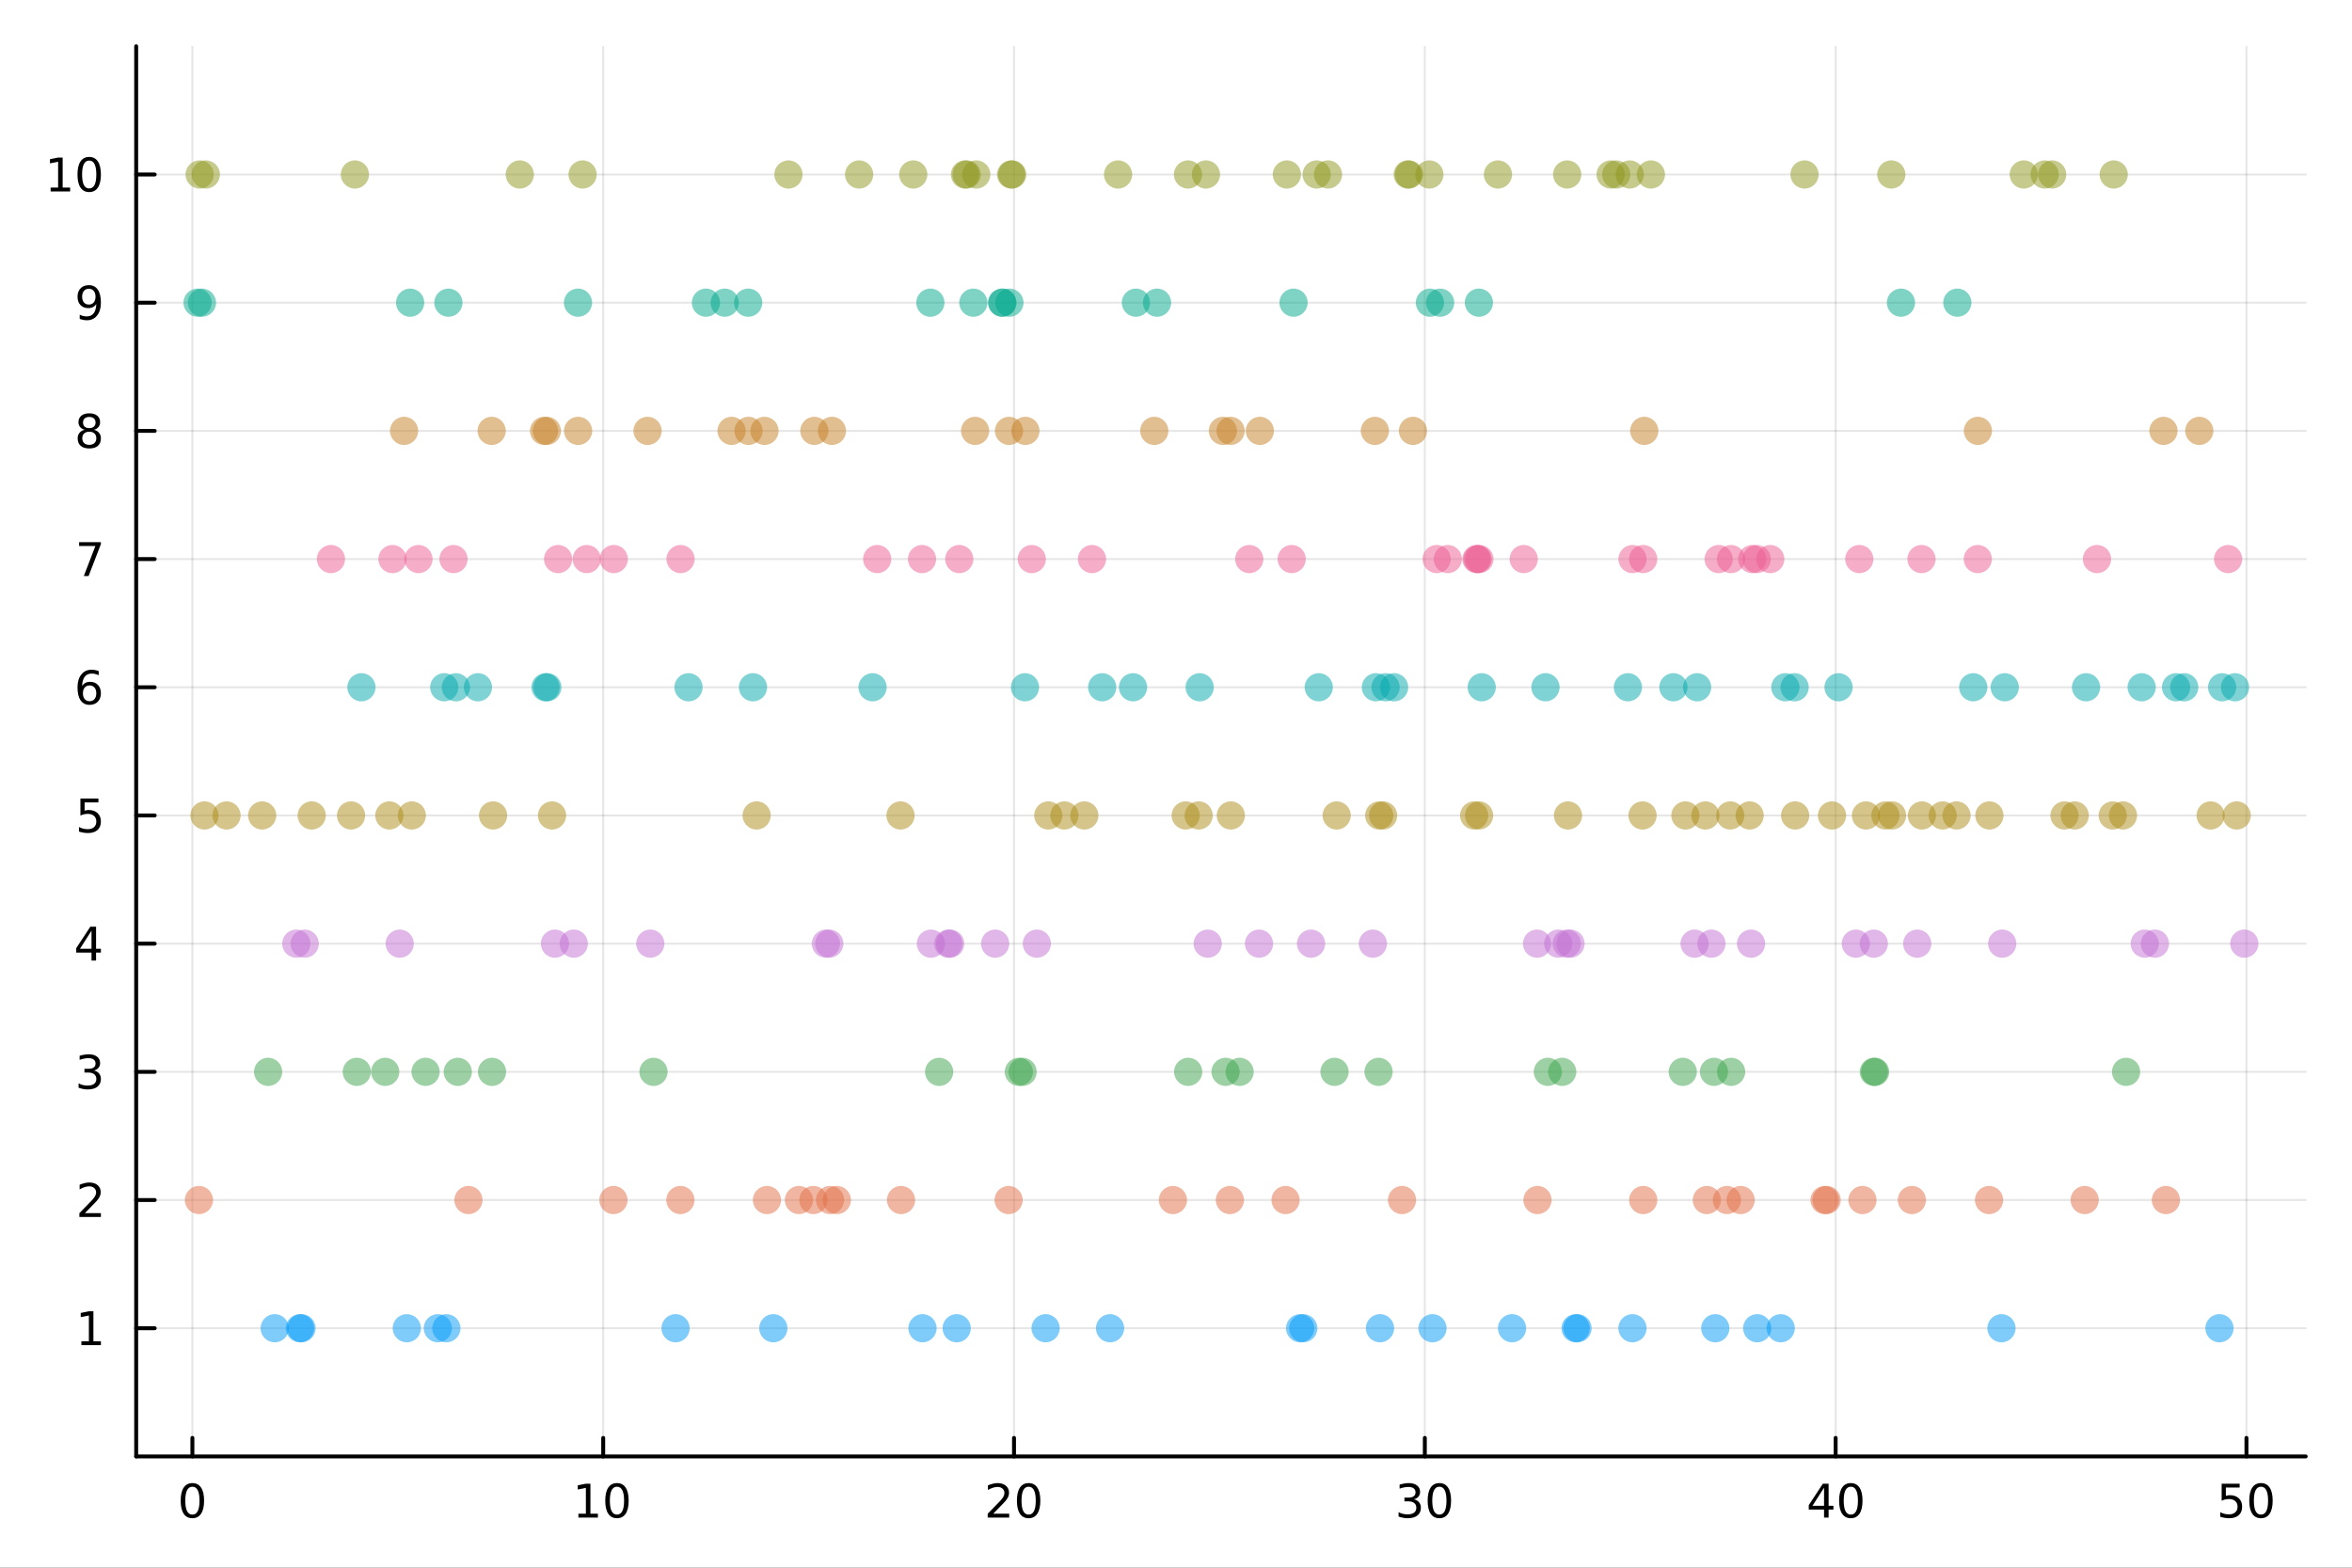 <?xml version="1.0" encoding="utf-8"?>
<svg xmlns="http://www.w3.org/2000/svg" xmlns:xlink="http://www.w3.org/1999/xlink" width="600" height="400" viewBox="0 0 2400 1600">
<rect x="0" y="0" width="2400" height="1600" fill="#333333" stroke="none"/>
<defs>
  <clipPath id="clip600">
    <rect x="0" y="0" width="2400" height="1600"/>
  </clipPath>
</defs>
<path clip-path="url(#clip600)" d="M0 1600 L2400 1600 L2400 0 L0 0  Z" fill="#ffffff" fill-rule="evenodd" fill-opacity="1"/>
<defs>
  <clipPath id="clip601">
    <rect x="480" y="0" width="1681" height="1600"/>
  </clipPath>
</defs>
<path clip-path="url(#clip600)" d="M138.959 1486.45 L2352.76 1486.45 L2352.76 47.244 L138.959 47.244  Z" fill="#ffffff" fill-rule="evenodd" fill-opacity="1"/>
<defs>
  <clipPath id="clip602">
    <rect x="138" y="47" width="2215" height="1440"/>
  </clipPath>
</defs>
<polyline clip-path="url(#clip602)" style="stroke:#000000; stroke-linecap:round; stroke-linejoin:round; stroke-width:2; stroke-opacity:0.1; fill:none" points="196.317,1486.45 196.317,47.244 "/>
<polyline clip-path="url(#clip602)" style="stroke:#000000; stroke-linecap:round; stroke-linejoin:round; stroke-width:2; stroke-opacity:0.1; fill:none" points="615.513,1486.45 615.513,47.244 "/>
<polyline clip-path="url(#clip602)" style="stroke:#000000; stroke-linecap:round; stroke-linejoin:round; stroke-width:2; stroke-opacity:0.1; fill:none" points="1034.71,1486.45 1034.71,47.244 "/>
<polyline clip-path="url(#clip602)" style="stroke:#000000; stroke-linecap:round; stroke-linejoin:round; stroke-width:2; stroke-opacity:0.1; fill:none" points="1453.91,1486.45 1453.91,47.244 "/>
<polyline clip-path="url(#clip602)" style="stroke:#000000; stroke-linecap:round; stroke-linejoin:round; stroke-width:2; stroke-opacity:0.1; fill:none" points="1873.1,1486.45 1873.1,47.244 "/>
<polyline clip-path="url(#clip602)" style="stroke:#000000; stroke-linecap:round; stroke-linejoin:round; stroke-width:2; stroke-opacity:0.1; fill:none" points="2292.3,1486.45 2292.3,47.244 "/>
<polyline clip-path="url(#clip602)" style="stroke:#000000; stroke-linecap:round; stroke-linejoin:round; stroke-width:2; stroke-opacity:0.1; fill:none" points="138.959,1355.61 2352.76,1355.61 "/>
<polyline clip-path="url(#clip602)" style="stroke:#000000; stroke-linecap:round; stroke-linejoin:round; stroke-width:2; stroke-opacity:0.1; fill:none" points="138.959,1224.77 2352.76,1224.77 "/>
<polyline clip-path="url(#clip602)" style="stroke:#000000; stroke-linecap:round; stroke-linejoin:round; stroke-width:2; stroke-opacity:0.1; fill:none" points="138.959,1093.94 2352.76,1093.94 "/>
<polyline clip-path="url(#clip602)" style="stroke:#000000; stroke-linecap:round; stroke-linejoin:round; stroke-width:2; stroke-opacity:0.1; fill:none" points="138.959,963.101 2352.76,963.101 "/>
<polyline clip-path="url(#clip602)" style="stroke:#000000; stroke-linecap:round; stroke-linejoin:round; stroke-width:2; stroke-opacity:0.1; fill:none" points="138.959,832.264 2352.76,832.264 "/>
<polyline clip-path="url(#clip602)" style="stroke:#000000; stroke-linecap:round; stroke-linejoin:round; stroke-width:2; stroke-opacity:0.1; fill:none" points="138.959,701.428 2352.76,701.428 "/>
<polyline clip-path="url(#clip602)" style="stroke:#000000; stroke-linecap:round; stroke-linejoin:round; stroke-width:2; stroke-opacity:0.1; fill:none" points="138.959,570.591 2352.76,570.591 "/>
<polyline clip-path="url(#clip602)" style="stroke:#000000; stroke-linecap:round; stroke-linejoin:round; stroke-width:2; stroke-opacity:0.1; fill:none" points="138.959,439.754 2352.76,439.754 "/>
<polyline clip-path="url(#clip602)" style="stroke:#000000; stroke-linecap:round; stroke-linejoin:round; stroke-width:2; stroke-opacity:0.1; fill:none" points="138.959,308.918 2352.76,308.918 "/>
<polyline clip-path="url(#clip602)" style="stroke:#000000; stroke-linecap:round; stroke-linejoin:round; stroke-width:2; stroke-opacity:0.1; fill:none" points="138.959,178.081 2352.76,178.081 "/>
<polyline clip-path="url(#clip600)" style="stroke:#000000; stroke-linecap:round; stroke-linejoin:round; stroke-width:4; stroke-opacity:1; fill:none" points="138.959,1486.45 2352.76,1486.45 "/>
<polyline clip-path="url(#clip600)" style="stroke:#000000; stroke-linecap:round; stroke-linejoin:round; stroke-width:4; stroke-opacity:1; fill:none" points="196.317,1486.45 196.317,1467.55 "/>
<polyline clip-path="url(#clip600)" style="stroke:#000000; stroke-linecap:round; stroke-linejoin:round; stroke-width:4; stroke-opacity:1; fill:none" points="615.513,1486.45 615.513,1467.55 "/>
<polyline clip-path="url(#clip600)" style="stroke:#000000; stroke-linecap:round; stroke-linejoin:round; stroke-width:4; stroke-opacity:1; fill:none" points="1034.71,1486.45 1034.71,1467.55 "/>
<polyline clip-path="url(#clip600)" style="stroke:#000000; stroke-linecap:round; stroke-linejoin:round; stroke-width:4; stroke-opacity:1; fill:none" points="1453.91,1486.45 1453.91,1467.55 "/>
<polyline clip-path="url(#clip600)" style="stroke:#000000; stroke-linecap:round; stroke-linejoin:round; stroke-width:4; stroke-opacity:1; fill:none" points="1873.1,1486.45 1873.1,1467.55 "/>
<polyline clip-path="url(#clip600)" style="stroke:#000000; stroke-linecap:round; stroke-linejoin:round; stroke-width:4; stroke-opacity:1; fill:none" points="2292.3,1486.45 2292.3,1467.55 "/>
<path clip-path="url(#clip600)" d="M196.317 1517.37 Q192.706 1517.37 190.877 1520.93 Q189.071 1524.47 189.071 1531.6 Q189.071 1538.71 190.877 1542.27 Q192.706 1545.82 196.317 1545.82 Q199.951 1545.82 201.756 1542.27 Q203.585 1538.71 203.585 1531.6 Q203.585 1524.47 201.756 1520.93 Q199.951 1517.37 196.317 1517.37 M196.317 1513.66 Q202.127 1513.66 205.182 1518.27 Q208.261 1522.85 208.261 1531.6 Q208.261 1540.33 205.182 1544.94 Q202.127 1549.52 196.317 1549.52 Q190.506 1549.52 187.428 1544.94 Q184.372 1540.33 184.372 1531.6 Q184.372 1522.85 187.428 1518.27 Q190.506 1513.66 196.317 1513.66 Z" fill="#000000" fill-rule="nonzero" fill-opacity="1" /><path clip-path="url(#clip600)" d="M590.201 1544.91 L597.84 1544.91 L597.84 1518.55 L589.529 1520.21 L589.529 1515.95 L597.793 1514.29 L602.469 1514.29 L602.469 1544.91 L610.108 1544.91 L610.108 1548.85 L590.201 1548.85 L590.201 1544.91 Z" fill="#000000" fill-rule="nonzero" fill-opacity="1" /><path clip-path="url(#clip600)" d="M629.552 1517.37 Q625.941 1517.37 624.113 1520.93 Q622.307 1524.47 622.307 1531.6 Q622.307 1538.71 624.113 1542.27 Q625.941 1545.82 629.552 1545.82 Q633.187 1545.82 634.992 1542.27 Q636.821 1538.71 636.821 1531.6 Q636.821 1524.47 634.992 1520.93 Q633.187 1517.37 629.552 1517.37 M629.552 1513.66 Q635.362 1513.66 638.418 1518.27 Q641.497 1522.85 641.497 1531.6 Q641.497 1540.33 638.418 1544.94 Q635.362 1549.52 629.552 1549.52 Q623.742 1549.52 620.663 1544.94 Q617.608 1540.33 617.608 1531.6 Q617.608 1522.85 620.663 1518.27 Q623.742 1513.66 629.552 1513.66 Z" fill="#000000" fill-rule="nonzero" fill-opacity="1" /><path clip-path="url(#clip600)" d="M1013.48 1544.91 L1029.8 1544.91 L1029.8 1548.85 L1007.86 1548.85 L1007.86 1544.91 Q1010.52 1542.16 1015.1 1537.53 Q1019.71 1532.88 1020.89 1531.53 Q1023.14 1529.01 1024.02 1527.27 Q1024.92 1525.51 1024.92 1523.82 Q1024.92 1521.07 1022.97 1519.33 Q1021.05 1517.6 1017.95 1517.6 Q1015.75 1517.6 1013.3 1518.36 Q1010.87 1519.13 1008.09 1520.68 L1008.09 1515.95 Q1010.91 1514.82 1013.37 1514.24 Q1015.82 1513.66 1017.86 1513.66 Q1023.23 1513.66 1026.42 1516.35 Q1029.62 1519.03 1029.62 1523.52 Q1029.62 1525.65 1028.81 1527.57 Q1028.02 1529.47 1025.91 1532.07 Q1025.33 1532.74 1022.23 1535.95 Q1019.13 1539.15 1013.48 1544.91 Z" fill="#000000" fill-rule="nonzero" fill-opacity="1" /><path clip-path="url(#clip600)" d="M1049.62 1517.37 Q1046.01 1517.37 1044.18 1520.93 Q1042.37 1524.47 1042.37 1531.6 Q1042.37 1538.71 1044.18 1542.27 Q1046.01 1545.82 1049.62 1545.82 Q1053.25 1545.82 1055.06 1542.27 Q1056.89 1538.71 1056.89 1531.6 Q1056.89 1524.47 1055.06 1520.93 Q1053.25 1517.37 1049.62 1517.37 M1049.62 1513.66 Q1055.43 1513.66 1058.48 1518.27 Q1061.56 1522.85 1061.56 1531.6 Q1061.56 1540.33 1058.48 1544.94 Q1055.43 1549.52 1049.62 1549.52 Q1043.81 1549.52 1040.73 1544.94 Q1037.67 1540.33 1037.67 1531.6 Q1037.67 1522.85 1040.73 1518.27 Q1043.81 1513.66 1049.62 1513.66 Z" fill="#000000" fill-rule="nonzero" fill-opacity="1" /><path clip-path="url(#clip600)" d="M1442.75 1530.21 Q1446.11 1530.93 1447.98 1533.2 Q1449.88 1535.47 1449.88 1538.8 Q1449.88 1543.92 1446.36 1546.72 Q1442.84 1549.52 1436.36 1549.52 Q1434.18 1549.52 1431.87 1549.08 Q1429.58 1548.66 1427.12 1547.81 L1427.12 1543.29 Q1429.07 1544.43 1431.38 1545.01 Q1433.7 1545.58 1436.22 1545.58 Q1440.62 1545.58 1442.91 1543.85 Q1445.23 1542.11 1445.23 1538.8 Q1445.23 1535.75 1443.07 1534.03 Q1440.94 1532.3 1437.12 1532.3 L1433.1 1532.3 L1433.1 1528.45 L1437.31 1528.45 Q1440.76 1528.45 1442.59 1527.09 Q1444.42 1525.7 1444.42 1523.11 Q1444.42 1520.45 1442.52 1519.03 Q1440.64 1517.6 1437.12 1517.6 Q1435.2 1517.6 1433 1518.01 Q1430.8 1518.43 1428.17 1519.31 L1428.17 1515.14 Q1430.83 1514.4 1433.14 1514.03 Q1435.48 1513.66 1437.54 1513.66 Q1442.86 1513.66 1445.97 1516.09 Q1449.07 1518.5 1449.07 1522.62 Q1449.07 1525.49 1447.42 1527.48 Q1445.78 1529.45 1442.75 1530.21 Z" fill="#000000" fill-rule="nonzero" fill-opacity="1" /><path clip-path="url(#clip600)" d="M1468.74 1517.37 Q1465.13 1517.37 1463.3 1520.93 Q1461.5 1524.47 1461.5 1531.6 Q1461.5 1538.71 1463.3 1542.27 Q1465.13 1545.82 1468.74 1545.82 Q1472.38 1545.82 1474.18 1542.27 Q1476.01 1538.71 1476.01 1531.6 Q1476.01 1524.47 1474.18 1520.93 Q1472.38 1517.37 1468.74 1517.37 M1468.74 1513.66 Q1474.55 1513.66 1477.61 1518.27 Q1480.69 1522.85 1480.69 1531.6 Q1480.69 1540.33 1477.61 1544.94 Q1474.55 1549.52 1468.74 1549.52 Q1462.93 1549.52 1459.85 1544.94 Q1456.8 1540.33 1456.8 1531.6 Q1456.8 1522.85 1459.85 1518.27 Q1462.93 1513.66 1468.74 1513.66 Z" fill="#000000" fill-rule="nonzero" fill-opacity="1" /><path clip-path="url(#clip600)" d="M1861.27 1518.36 L1849.47 1536.81 L1861.27 1536.81 L1861.27 1518.36 M1860.05 1514.29 L1865.93 1514.29 L1865.93 1536.81 L1870.86 1536.81 L1870.86 1540.7 L1865.93 1540.7 L1865.93 1548.85 L1861.27 1548.85 L1861.27 1540.7 L1845.67 1540.7 L1845.67 1536.19 L1860.05 1514.29 Z" fill="#000000" fill-rule="nonzero" fill-opacity="1" /><path clip-path="url(#clip600)" d="M1888.59 1517.37 Q1884.98 1517.37 1883.15 1520.93 Q1881.34 1524.47 1881.34 1531.6 Q1881.34 1538.71 1883.15 1542.27 Q1884.98 1545.82 1888.59 1545.82 Q1892.22 1545.82 1894.03 1542.27 Q1895.86 1538.71 1895.86 1531.6 Q1895.86 1524.47 1894.03 1520.93 Q1892.22 1517.37 1888.59 1517.37 M1888.59 1513.66 Q1894.4 1513.66 1897.45 1518.27 Q1900.53 1522.85 1900.53 1531.6 Q1900.53 1540.33 1897.45 1544.94 Q1894.4 1549.52 1888.59 1549.52 Q1882.78 1549.52 1879.7 1544.94 Q1876.64 1540.33 1876.64 1531.6 Q1876.64 1522.85 1879.7 1518.27 Q1882.78 1513.66 1888.59 1513.66 Z" fill="#000000" fill-rule="nonzero" fill-opacity="1" /><path clip-path="url(#clip600)" d="M2267 1514.29 L2285.35 1514.29 L2285.35 1518.22 L2271.28 1518.22 L2271.28 1526.7 Q2272.3 1526.35 2273.32 1526.19 Q2274.34 1526 2275.35 1526 Q2281.14 1526 2284.52 1529.17 Q2287.9 1532.34 2287.9 1537.76 Q2287.9 1543.34 2284.43 1546.44 Q2280.96 1549.52 2274.64 1549.52 Q2272.46 1549.52 2270.19 1549.15 Q2267.95 1548.78 2265.54 1548.04 L2265.54 1543.34 Q2267.62 1544.47 2269.85 1545.03 Q2272.07 1545.58 2274.54 1545.58 Q2278.55 1545.58 2280.89 1543.48 Q2283.22 1541.37 2283.22 1537.76 Q2283.22 1534.15 2280.89 1532.04 Q2278.55 1529.94 2274.54 1529.94 Q2272.67 1529.94 2270.79 1530.35 Q2268.94 1530.77 2267 1531.65 L2267 1514.29 Z" fill="#000000" fill-rule="nonzero" fill-opacity="1" /><path clip-path="url(#clip600)" d="M2307.11 1517.37 Q2303.5 1517.37 2301.67 1520.93 Q2299.87 1524.47 2299.87 1531.6 Q2299.87 1538.71 2301.67 1542.27 Q2303.5 1545.82 2307.11 1545.82 Q2310.75 1545.82 2312.55 1542.27 Q2314.38 1538.71 2314.38 1531.6 Q2314.38 1524.47 2312.55 1520.93 Q2310.75 1517.37 2307.11 1517.37 M2307.11 1513.66 Q2312.92 1513.66 2315.98 1518.27 Q2319.06 1522.85 2319.06 1531.6 Q2319.06 1540.33 2315.98 1544.94 Q2312.92 1549.52 2307.11 1549.52 Q2301.3 1549.52 2298.22 1544.94 Q2295.17 1540.33 2295.17 1531.6 Q2295.17 1522.85 2298.22 1518.27 Q2301.3 1513.66 2307.11 1513.66 Z" fill="#000000" fill-rule="nonzero" fill-opacity="1" /><polyline clip-path="url(#clip600)" style="stroke:#000000; stroke-linecap:round; stroke-linejoin:round; stroke-width:4; stroke-opacity:1; fill:none" points="138.959,1486.45 138.959,47.244 "/>
<polyline clip-path="url(#clip600)" style="stroke:#000000; stroke-linecap:round; stroke-linejoin:round; stroke-width:4; stroke-opacity:1; fill:none" points="138.959,1355.61 157.857,1355.61 "/>
<polyline clip-path="url(#clip600)" style="stroke:#000000; stroke-linecap:round; stroke-linejoin:round; stroke-width:4; stroke-opacity:1; fill:none" points="138.959,1224.77 157.857,1224.77 "/>
<polyline clip-path="url(#clip600)" style="stroke:#000000; stroke-linecap:round; stroke-linejoin:round; stroke-width:4; stroke-opacity:1; fill:none" points="138.959,1093.94 157.857,1093.94 "/>
<polyline clip-path="url(#clip600)" style="stroke:#000000; stroke-linecap:round; stroke-linejoin:round; stroke-width:4; stroke-opacity:1; fill:none" points="138.959,963.101 157.857,963.101 "/>
<polyline clip-path="url(#clip600)" style="stroke:#000000; stroke-linecap:round; stroke-linejoin:round; stroke-width:4; stroke-opacity:1; fill:none" points="138.959,832.264 157.857,832.264 "/>
<polyline clip-path="url(#clip600)" style="stroke:#000000; stroke-linecap:round; stroke-linejoin:round; stroke-width:4; stroke-opacity:1; fill:none" points="138.959,701.428 157.857,701.428 "/>
<polyline clip-path="url(#clip600)" style="stroke:#000000; stroke-linecap:round; stroke-linejoin:round; stroke-width:4; stroke-opacity:1; fill:none" points="138.959,570.591 157.857,570.591 "/>
<polyline clip-path="url(#clip600)" style="stroke:#000000; stroke-linecap:round; stroke-linejoin:round; stroke-width:4; stroke-opacity:1; fill:none" points="138.959,439.754 157.857,439.754 "/>
<polyline clip-path="url(#clip600)" style="stroke:#000000; stroke-linecap:round; stroke-linejoin:round; stroke-width:4; stroke-opacity:1; fill:none" points="138.959,308.918 157.857,308.918 "/>
<polyline clip-path="url(#clip600)" style="stroke:#000000; stroke-linecap:round; stroke-linejoin:round; stroke-width:4; stroke-opacity:1; fill:none" points="138.959,178.081 157.857,178.081 "/>
<path clip-path="url(#clip600)" d="M83.052 1368.96 L90.691 1368.96 L90.691 1342.59 L82.381 1344.26 L82.381 1340 L90.645 1338.33 L95.321 1338.33 L95.321 1368.96 L102.959 1368.96 L102.959 1372.89 L83.052 1372.89 L83.052 1368.96 Z" fill="#000000" fill-rule="nonzero" fill-opacity="1" /><path clip-path="url(#clip600)" d="M86.64 1238.12 L102.959 1238.12 L102.959 1242.05 L81.015 1242.05 L81.015 1238.12 Q83.677 1235.36 88.26 1230.74 Q92.867 1226.08 94.047 1224.74 Q96.293 1222.22 97.172 1220.48 Q98.075 1218.72 98.075 1217.03 Q98.075 1214.28 96.131 1212.54 Q94.21 1210.8 91.108 1210.8 Q88.909 1210.8 86.455 1211.57 Q84.024 1212.33 81.247 1213.88 L81.247 1209.16 Q84.071 1208.03 86.524 1207.45 Q88.978 1206.87 91.015 1206.87 Q96.385 1206.87 99.58 1209.55 Q102.774 1212.24 102.774 1216.73 Q102.774 1218.86 101.964 1220.78 Q101.177 1222.68 99.071 1225.27 Q98.492 1225.94 95.39 1229.16 Q92.288 1232.36 86.64 1238.12 Z" fill="#000000" fill-rule="nonzero" fill-opacity="1" /><path clip-path="url(#clip600)" d="M95.83 1092.58 Q99.186 1093.3 101.061 1095.57 Q102.959 1097.84 102.959 1101.17 Q102.959 1106.29 99.441 1109.09 Q95.922 1111.89 89.441 1111.89 Q87.265 1111.89 84.95 1111.45 Q82.659 1111.03 80.205 1110.18 L80.205 1105.66 Q82.149 1106.8 84.464 1107.38 Q86.779 1107.95 89.302 1107.95 Q93.7 1107.95 95.992 1106.22 Q98.307 1104.48 98.307 1101.17 Q98.307 1098.12 96.154 1096.4 Q94.024 1094.67 90.205 1094.67 L86.177 1094.67 L86.177 1090.82 L90.39 1090.82 Q93.839 1090.82 95.668 1089.46 Q97.496 1088.07 97.496 1085.48 Q97.496 1082.82 95.598 1081.4 Q93.723 1079.97 90.205 1079.97 Q88.284 1079.97 86.085 1080.38 Q83.885 1080.8 81.247 1081.68 L81.247 1077.51 Q83.909 1076.77 86.223 1076.4 Q88.561 1076.03 90.621 1076.03 Q95.946 1076.03 99.047 1078.46 Q102.149 1080.87 102.149 1084.99 Q102.149 1087.86 100.506 1089.85 Q98.862 1091.82 95.83 1092.58 Z" fill="#000000" fill-rule="nonzero" fill-opacity="1" /><path clip-path="url(#clip600)" d="M93.376 949.895 L81.571 968.344 L93.376 968.344 L93.376 949.895 M92.149 945.821 L98.029 945.821 L98.029 968.344 L102.959 968.344 L102.959 972.233 L98.029 972.233 L98.029 980.381 L93.376 980.381 L93.376 972.233 L77.774 972.233 L77.774 967.719 L92.149 945.821 Z" fill="#000000" fill-rule="nonzero" fill-opacity="1" /><path clip-path="url(#clip600)" d="M82.057 814.984 L100.413 814.984 L100.413 818.92 L86.339 818.92 L86.339 827.392 Q87.358 827.044 88.376 826.882 Q89.395 826.697 90.413 826.697 Q96.2 826.697 99.58 829.869 Q102.959 833.04 102.959 838.456 Q102.959 844.035 99.487 847.137 Q96.015 850.216 89.696 850.216 Q87.52 850.216 85.251 849.845 Q83.006 849.475 80.598 848.734 L80.598 844.035 Q82.682 845.169 84.904 845.725 Q87.126 846.28 89.603 846.28 Q93.608 846.28 95.946 844.174 Q98.284 842.068 98.284 838.456 Q98.284 834.845 95.946 832.739 Q93.608 830.632 89.603 830.632 Q87.728 830.632 85.853 831.049 Q84.001 831.466 82.057 832.345 L82.057 814.984 Z" fill="#000000" fill-rule="nonzero" fill-opacity="1" /><path clip-path="url(#clip600)" d="M91.432 699.564 Q88.284 699.564 86.432 701.717 Q84.603 703.87 84.603 707.62 Q84.603 711.347 86.432 713.522 Q88.284 715.675 91.432 715.675 Q94.58 715.675 96.409 713.522 Q98.26 711.347 98.26 707.62 Q98.26 703.87 96.409 701.717 Q94.58 699.564 91.432 699.564 M100.714 684.912 L100.714 689.171 Q98.955 688.337 97.149 687.898 Q95.367 687.458 93.608 687.458 Q88.978 687.458 86.524 690.583 Q84.094 693.708 83.747 700.027 Q85.112 698.013 87.172 696.948 Q89.233 695.861 91.71 695.861 Q96.918 695.861 99.927 699.032 Q102.959 702.18 102.959 707.62 Q102.959 712.944 99.811 716.161 Q96.663 719.379 91.432 719.379 Q85.436 719.379 82.265 714.796 Q79.094 710.189 79.094 701.462 Q79.094 693.268 82.983 688.407 Q86.872 683.523 93.422 683.523 Q95.182 683.523 96.964 683.87 Q98.77 684.217 100.714 684.912 Z" fill="#000000" fill-rule="nonzero" fill-opacity="1" /><path clip-path="url(#clip600)" d="M80.737 553.311 L102.959 553.311 L102.959 555.302 L90.413 587.871 L85.529 587.871 L97.335 557.246 L80.737 557.246 L80.737 553.311 Z" fill="#000000" fill-rule="nonzero" fill-opacity="1" /><path clip-path="url(#clip600)" d="M91.108 440.622 Q87.774 440.622 85.853 442.405 Q83.955 444.187 83.955 447.312 Q83.955 450.437 85.853 452.219 Q87.774 454.002 91.108 454.002 Q94.441 454.002 96.362 452.219 Q98.284 450.414 98.284 447.312 Q98.284 444.187 96.362 442.405 Q94.464 440.622 91.108 440.622 M86.432 438.632 Q83.422 437.891 81.733 435.831 Q80.066 433.77 80.066 430.808 Q80.066 426.664 83.006 424.257 Q85.969 421.849 91.108 421.849 Q96.27 421.849 99.21 424.257 Q102.149 426.664 102.149 430.808 Q102.149 433.77 100.459 435.831 Q98.793 437.891 95.807 438.632 Q99.186 439.419 101.061 441.71 Q102.959 444.002 102.959 447.312 Q102.959 452.335 99.881 455.02 Q96.825 457.706 91.108 457.706 Q85.39 457.706 82.311 455.02 Q79.256 452.335 79.256 447.312 Q79.256 444.002 81.154 441.71 Q83.052 439.419 86.432 438.632 M84.719 431.247 Q84.719 433.932 86.385 435.437 Q88.075 436.942 91.108 436.942 Q94.117 436.942 95.807 435.437 Q97.52 433.932 97.52 431.247 Q97.52 428.562 95.807 427.058 Q94.117 425.553 91.108 425.553 Q88.075 425.553 86.385 427.058 Q84.719 428.562 84.719 431.247 Z" fill="#000000" fill-rule="nonzero" fill-opacity="1" /><path clip-path="url(#clip600)" d="M81.339 325.48 L81.339 321.221 Q83.098 322.054 84.904 322.494 Q86.71 322.934 88.446 322.934 Q93.075 322.934 95.506 319.832 Q97.96 316.707 98.307 310.364 Q96.964 312.355 94.904 313.42 Q92.844 314.485 90.344 314.485 Q85.159 314.485 82.126 311.36 Q79.117 308.211 79.117 302.772 Q79.117 297.448 82.265 294.23 Q85.413 291.013 90.645 291.013 Q96.64 291.013 99.788 295.619 Q102.959 300.202 102.959 308.952 Q102.959 317.123 99.071 322.008 Q95.205 326.869 88.654 326.869 Q86.895 326.869 85.089 326.522 Q83.284 326.174 81.339 325.48 M90.645 310.827 Q93.793 310.827 95.621 308.674 Q97.473 306.522 97.473 302.772 Q97.473 299.045 95.621 296.892 Q93.793 294.716 90.645 294.716 Q87.497 294.716 85.645 296.892 Q83.816 299.045 83.816 302.772 Q83.816 306.522 85.645 308.674 Q87.497 310.827 90.645 310.827 Z" fill="#000000" fill-rule="nonzero" fill-opacity="1" /><path clip-path="url(#clip600)" d="M51.663 191.426 L59.302 191.426 L59.302 165.06 L50.992 166.727 L50.992 162.467 L59.256 160.801 L63.932 160.801 L63.932 191.426 L71.571 191.426 L71.571 195.361 L51.663 195.361 L51.663 191.426 Z" fill="#000000" fill-rule="nonzero" fill-opacity="1" /><path clip-path="url(#clip600)" d="M91.015 163.879 Q87.404 163.879 85.575 167.444 Q83.77 170.986 83.77 178.116 Q83.77 185.222 85.575 188.787 Q87.404 192.328 91.015 192.328 Q94.649 192.328 96.455 188.787 Q98.284 185.222 98.284 178.116 Q98.284 170.986 96.455 167.444 Q94.649 163.879 91.015 163.879 M91.015 160.176 Q96.825 160.176 99.881 164.782 Q102.959 169.366 102.959 178.116 Q102.959 186.842 99.881 191.449 Q96.825 196.032 91.015 196.032 Q85.205 196.032 82.126 191.449 Q79.071 186.842 79.071 178.116 Q79.071 169.366 82.126 164.782 Q85.205 160.176 91.015 160.176 Z" fill="#000000" fill-rule="nonzero" fill-opacity="1" /><circle clip-path="url(#clip602)" cx="280.323" cy="1355.61" r="14.4" fill="#009af9" fill-rule="evenodd" fill-opacity="0.5" stroke="none"/>
<circle clip-path="url(#clip602)" cx="306.061" cy="1355.61" r="14.4" fill="#009af9" fill-rule="evenodd" fill-opacity="0.5" stroke="none"/>
<circle clip-path="url(#clip602)" cx="307.632" cy="1355.61" r="14.4" fill="#009af9" fill-rule="evenodd" fill-opacity="0.5" stroke="none"/>
<circle clip-path="url(#clip602)" cx="415.11" cy="1355.61" r="14.4" fill="#009af9" fill-rule="evenodd" fill-opacity="0.5" stroke="none"/>
<circle clip-path="url(#clip602)" cx="446.774" cy="1355.61" r="14.4" fill="#009af9" fill-rule="evenodd" fill-opacity="0.5" stroke="none"/>
<circle clip-path="url(#clip602)" cx="455.485" cy="1355.61" r="14.4" fill="#009af9" fill-rule="evenodd" fill-opacity="0.5" stroke="none"/>
<circle clip-path="url(#clip602)" cx="689.364" cy="1355.61" r="14.4" fill="#009af9" fill-rule="evenodd" fill-opacity="0.5" stroke="none"/>
<circle clip-path="url(#clip602)" cx="789.121" cy="1355.61" r="14.4" fill="#009af9" fill-rule="evenodd" fill-opacity="0.5" stroke="none"/>
<circle clip-path="url(#clip602)" cx="941.335" cy="1355.61" r="14.4" fill="#009af9" fill-rule="evenodd" fill-opacity="0.5" stroke="none"/>
<circle clip-path="url(#clip602)" cx="976.204" cy="1355.61" r="14.4" fill="#009af9" fill-rule="evenodd" fill-opacity="0.5" stroke="none"/>
<circle clip-path="url(#clip602)" cx="1066.93" cy="1355.61" r="14.4" fill="#009af9" fill-rule="evenodd" fill-opacity="0.5" stroke="none"/>
<circle clip-path="url(#clip602)" cx="1132.7" cy="1355.61" r="14.4" fill="#009af9" fill-rule="evenodd" fill-opacity="0.5" stroke="none"/>
<circle clip-path="url(#clip602)" cx="1326.66" cy="1355.61" r="14.4" fill="#009af9" fill-rule="evenodd" fill-opacity="0.5" stroke="none"/>
<circle clip-path="url(#clip602)" cx="1329.87" cy="1355.61" r="14.4" fill="#009af9" fill-rule="evenodd" fill-opacity="0.5" stroke="none"/>
<circle clip-path="url(#clip602)" cx="1408.15" cy="1355.61" r="14.4" fill="#009af9" fill-rule="evenodd" fill-opacity="0.5" stroke="none"/>
<circle clip-path="url(#clip602)" cx="1461.72" cy="1355.61" r="14.4" fill="#009af9" fill-rule="evenodd" fill-opacity="0.5" stroke="none"/>
<circle clip-path="url(#clip602)" cx="1542.92" cy="1355.61" r="14.4" fill="#009af9" fill-rule="evenodd" fill-opacity="0.5" stroke="none"/>
<circle clip-path="url(#clip602)" cx="1607.75" cy="1355.61" r="14.4" fill="#009af9" fill-rule="evenodd" fill-opacity="0.5" stroke="none"/>
<circle clip-path="url(#clip602)" cx="1609.67" cy="1355.61" r="14.4" fill="#009af9" fill-rule="evenodd" fill-opacity="0.5" stroke="none"/>
<circle clip-path="url(#clip602)" cx="1665.78" cy="1355.61" r="14.4" fill="#009af9" fill-rule="evenodd" fill-opacity="0.5" stroke="none"/>
<circle clip-path="url(#clip602)" cx="1750.29" cy="1355.61" r="14.4" fill="#009af9" fill-rule="evenodd" fill-opacity="0.5" stroke="none"/>
<circle clip-path="url(#clip602)" cx="1793.07" cy="1355.61" r="14.4" fill="#009af9" fill-rule="evenodd" fill-opacity="0.5" stroke="none"/>
<circle clip-path="url(#clip602)" cx="1817.05" cy="1355.61" r="14.4" fill="#009af9" fill-rule="evenodd" fill-opacity="0.5" stroke="none"/>
<circle clip-path="url(#clip602)" cx="2042.3" cy="1355.61" r="14.4" fill="#009af9" fill-rule="evenodd" fill-opacity="0.5" stroke="none"/>
<circle clip-path="url(#clip602)" cx="2264.76" cy="1355.61" r="14.4" fill="#009af9" fill-rule="evenodd" fill-opacity="0.5" stroke="none"/>
<circle clip-path="url(#clip602)" cx="203.017" cy="1224.77" r="14.4" fill="#e26f46" fill-rule="evenodd" fill-opacity="0.5" stroke="none"/>
<circle clip-path="url(#clip602)" cx="478.021" cy="1224.77" r="14.4" fill="#e26f46" fill-rule="evenodd" fill-opacity="0.5" stroke="none"/>
<circle clip-path="url(#clip602)" cx="625.975" cy="1224.77" r="14.4" fill="#e26f46" fill-rule="evenodd" fill-opacity="0.5" stroke="none"/>
<circle clip-path="url(#clip602)" cx="694.269" cy="1224.77" r="14.4" fill="#e26f46" fill-rule="evenodd" fill-opacity="0.5" stroke="none"/>
<circle clip-path="url(#clip602)" cx="782.61" cy="1224.77" r="14.4" fill="#e26f46" fill-rule="evenodd" fill-opacity="0.5" stroke="none"/>
<circle clip-path="url(#clip602)" cx="815.239" cy="1224.77" r="14.4" fill="#e26f46" fill-rule="evenodd" fill-opacity="0.5" stroke="none"/>
<circle clip-path="url(#clip602)" cx="829.995" cy="1224.77" r="14.4" fill="#e26f46" fill-rule="evenodd" fill-opacity="0.5" stroke="none"/>
<circle clip-path="url(#clip602)" cx="847.017" cy="1224.77" r="14.4" fill="#e26f46" fill-rule="evenodd" fill-opacity="0.5" stroke="none"/>
<circle clip-path="url(#clip602)" cx="853.947" cy="1224.77" r="14.4" fill="#e26f46" fill-rule="evenodd" fill-opacity="0.5" stroke="none"/>
<circle clip-path="url(#clip602)" cx="919.422" cy="1224.77" r="14.4" fill="#e26f46" fill-rule="evenodd" fill-opacity="0.5" stroke="none"/>
<circle clip-path="url(#clip602)" cx="1029.2" cy="1224.77" r="14.4" fill="#e26f46" fill-rule="evenodd" fill-opacity="0.5" stroke="none"/>
<circle clip-path="url(#clip602)" cx="1196.87" cy="1224.77" r="14.4" fill="#e26f46" fill-rule="evenodd" fill-opacity="0.5" stroke="none"/>
<circle clip-path="url(#clip602)" cx="1255" cy="1224.77" r="14.4" fill="#e26f46" fill-rule="evenodd" fill-opacity="0.5" stroke="none"/>
<circle clip-path="url(#clip602)" cx="1311.8" cy="1224.77" r="14.4" fill="#e26f46" fill-rule="evenodd" fill-opacity="0.5" stroke="none"/>
<circle clip-path="url(#clip602)" cx="1430.64" cy="1224.77" r="14.4" fill="#e26f46" fill-rule="evenodd" fill-opacity="0.5" stroke="none"/>
<circle clip-path="url(#clip602)" cx="1568.85" cy="1224.77" r="14.4" fill="#e26f46" fill-rule="evenodd" fill-opacity="0.5" stroke="none"/>
<circle clip-path="url(#clip602)" cx="1676.75" cy="1224.77" r="14.4" fill="#e26f46" fill-rule="evenodd" fill-opacity="0.5" stroke="none"/>
<circle clip-path="url(#clip602)" cx="1741.65" cy="1224.77" r="14.4" fill="#e26f46" fill-rule="evenodd" fill-opacity="0.5" stroke="none"/>
<circle clip-path="url(#clip602)" cx="1762.18" cy="1224.77" r="14.4" fill="#e26f46" fill-rule="evenodd" fill-opacity="0.5" stroke="none"/>
<circle clip-path="url(#clip602)" cx="1776.18" cy="1224.77" r="14.4" fill="#e26f46" fill-rule="evenodd" fill-opacity="0.5" stroke="none"/>
<circle clip-path="url(#clip602)" cx="1861.81" cy="1224.77" r="14.4" fill="#e26f46" fill-rule="evenodd" fill-opacity="0.5" stroke="none"/>
<circle clip-path="url(#clip602)" cx="1863.92" cy="1224.77" r="14.4" fill="#e26f46" fill-rule="evenodd" fill-opacity="0.5" stroke="none"/>
<circle clip-path="url(#clip602)" cx="1900.48" cy="1224.77" r="14.4" fill="#e26f46" fill-rule="evenodd" fill-opacity="0.5" stroke="none"/>
<circle clip-path="url(#clip602)" cx="1950.88" cy="1224.77" r="14.4" fill="#e26f46" fill-rule="evenodd" fill-opacity="0.5" stroke="none"/>
<circle clip-path="url(#clip602)" cx="2029.64" cy="1224.77" r="14.4" fill="#e26f46" fill-rule="evenodd" fill-opacity="0.5" stroke="none"/>
<circle clip-path="url(#clip602)" cx="2127.23" cy="1224.77" r="14.4" fill="#e26f46" fill-rule="evenodd" fill-opacity="0.5" stroke="none"/>
<circle clip-path="url(#clip602)" cx="2210.11" cy="1224.77" r="14.4" fill="#e26f46" fill-rule="evenodd" fill-opacity="0.5" stroke="none"/>
<circle clip-path="url(#clip602)" cx="273.596" cy="1093.94" r="14.4" fill="#3da44d" fill-rule="evenodd" fill-opacity="0.5" stroke="none"/>
<circle clip-path="url(#clip602)" cx="364.074" cy="1093.94" r="14.4" fill="#3da44d" fill-rule="evenodd" fill-opacity="0.5" stroke="none"/>
<circle clip-path="url(#clip602)" cx="393.06" cy="1093.94" r="14.4" fill="#3da44d" fill-rule="evenodd" fill-opacity="0.5" stroke="none"/>
<circle clip-path="url(#clip602)" cx="434.249" cy="1093.94" r="14.4" fill="#3da44d" fill-rule="evenodd" fill-opacity="0.5" stroke="none"/>
<circle clip-path="url(#clip602)" cx="467.124" cy="1093.94" r="14.4" fill="#3da44d" fill-rule="evenodd" fill-opacity="0.5" stroke="none"/>
<circle clip-path="url(#clip602)" cx="502.068" cy="1093.94" r="14.4" fill="#3da44d" fill-rule="evenodd" fill-opacity="0.5" stroke="none"/>
<circle clip-path="url(#clip602)" cx="666.838" cy="1093.94" r="14.4" fill="#3da44d" fill-rule="evenodd" fill-opacity="0.5" stroke="none"/>
<circle clip-path="url(#clip602)" cx="958.301" cy="1093.94" r="14.4" fill="#3da44d" fill-rule="evenodd" fill-opacity="0.5" stroke="none"/>
<circle clip-path="url(#clip602)" cx="1039.64" cy="1093.94" r="14.4" fill="#3da44d" fill-rule="evenodd" fill-opacity="0.5" stroke="none"/>
<circle clip-path="url(#clip602)" cx="1043.45" cy="1093.94" r="14.4" fill="#3da44d" fill-rule="evenodd" fill-opacity="0.5" stroke="none"/>
<circle clip-path="url(#clip602)" cx="1212.4" cy="1093.94" r="14.4" fill="#3da44d" fill-rule="evenodd" fill-opacity="0.5" stroke="none"/>
<circle clip-path="url(#clip602)" cx="1250.58" cy="1093.94" r="14.4" fill="#3da44d" fill-rule="evenodd" fill-opacity="0.5" stroke="none"/>
<circle clip-path="url(#clip602)" cx="1264.9" cy="1093.94" r="14.4" fill="#3da44d" fill-rule="evenodd" fill-opacity="0.5" stroke="none"/>
<circle clip-path="url(#clip602)" cx="1361.74" cy="1093.94" r="14.4" fill="#3da44d" fill-rule="evenodd" fill-opacity="0.5" stroke="none"/>
<circle clip-path="url(#clip602)" cx="1406.69" cy="1093.94" r="14.4" fill="#3da44d" fill-rule="evenodd" fill-opacity="0.5" stroke="none"/>
<circle clip-path="url(#clip602)" cx="1579.44" cy="1093.94" r="14.4" fill="#3da44d" fill-rule="evenodd" fill-opacity="0.5" stroke="none"/>
<circle clip-path="url(#clip602)" cx="1594.1" cy="1093.94" r="14.4" fill="#3da44d" fill-rule="evenodd" fill-opacity="0.5" stroke="none"/>
<circle clip-path="url(#clip602)" cx="1717.09" cy="1093.94" r="14.4" fill="#3da44d" fill-rule="evenodd" fill-opacity="0.5" stroke="none"/>
<circle clip-path="url(#clip602)" cx="1748.93" cy="1093.94" r="14.4" fill="#3da44d" fill-rule="evenodd" fill-opacity="0.5" stroke="none"/>
<circle clip-path="url(#clip602)" cx="1766.44" cy="1093.94" r="14.4" fill="#3da44d" fill-rule="evenodd" fill-opacity="0.5" stroke="none"/>
<circle clip-path="url(#clip602)" cx="1912.08" cy="1093.94" r="14.4" fill="#3da44d" fill-rule="evenodd" fill-opacity="0.5" stroke="none"/>
<circle clip-path="url(#clip602)" cx="1913.38" cy="1093.94" r="14.4" fill="#3da44d" fill-rule="evenodd" fill-opacity="0.5" stroke="none"/>
<circle clip-path="url(#clip602)" cx="2169.45" cy="1093.94" r="14.4" fill="#3da44d" fill-rule="evenodd" fill-opacity="0.5" stroke="none"/>
<circle clip-path="url(#clip602)" cx="302.348" cy="963.101" r="14.4" fill="#c271d2" fill-rule="evenodd" fill-opacity="0.5" stroke="none"/>
<circle clip-path="url(#clip602)" cx="310.932" cy="963.101" r="14.4" fill="#c271d2" fill-rule="evenodd" fill-opacity="0.5" stroke="none"/>
<circle clip-path="url(#clip602)" cx="407.85" cy="963.101" r="14.4" fill="#c271d2" fill-rule="evenodd" fill-opacity="0.5" stroke="none"/>
<circle clip-path="url(#clip602)" cx="566.28" cy="963.101" r="14.4" fill="#c271d2" fill-rule="evenodd" fill-opacity="0.5" stroke="none"/>
<circle clip-path="url(#clip602)" cx="585.483" cy="963.101" r="14.4" fill="#c271d2" fill-rule="evenodd" fill-opacity="0.5" stroke="none"/>
<circle clip-path="url(#clip602)" cx="663.565" cy="963.101" r="14.4" fill="#c271d2" fill-rule="evenodd" fill-opacity="0.5" stroke="none"/>
<circle clip-path="url(#clip602)" cx="842.738" cy="963.101" r="14.4" fill="#c271d2" fill-rule="evenodd" fill-opacity="0.5" stroke="none"/>
<circle clip-path="url(#clip602)" cx="846.201" cy="963.101" r="14.4" fill="#c271d2" fill-rule="evenodd" fill-opacity="0.5" stroke="none"/>
<circle clip-path="url(#clip602)" cx="949.903" cy="963.101" r="14.4" fill="#c271d2" fill-rule="evenodd" fill-opacity="0.5" stroke="none"/>
<circle clip-path="url(#clip602)" cx="967.664" cy="963.101" r="14.4" fill="#c271d2" fill-rule="evenodd" fill-opacity="0.5" stroke="none"/>
<circle clip-path="url(#clip602)" cx="969.561" cy="963.101" r="14.4" fill="#c271d2" fill-rule="evenodd" fill-opacity="0.5" stroke="none"/>
<circle clip-path="url(#clip602)" cx="1015.45" cy="963.101" r="14.4" fill="#c271d2" fill-rule="evenodd" fill-opacity="0.5" stroke="none"/>
<circle clip-path="url(#clip602)" cx="1058.01" cy="963.101" r="14.4" fill="#c271d2" fill-rule="evenodd" fill-opacity="0.5" stroke="none"/>
<circle clip-path="url(#clip602)" cx="1232.38" cy="963.101" r="14.4" fill="#c271d2" fill-rule="evenodd" fill-opacity="0.5" stroke="none"/>
<circle clip-path="url(#clip602)" cx="1284.71" cy="963.101" r="14.4" fill="#c271d2" fill-rule="evenodd" fill-opacity="0.5" stroke="none"/>
<circle clip-path="url(#clip602)" cx="1337.81" cy="963.101" r="14.4" fill="#c271d2" fill-rule="evenodd" fill-opacity="0.5" stroke="none"/>
<circle clip-path="url(#clip602)" cx="1400.88" cy="963.101" r="14.4" fill="#c271d2" fill-rule="evenodd" fill-opacity="0.5" stroke="none"/>
<circle clip-path="url(#clip602)" cx="1568.42" cy="963.101" r="14.4" fill="#c271d2" fill-rule="evenodd" fill-opacity="0.5" stroke="none"/>
<circle clip-path="url(#clip602)" cx="1590.03" cy="963.101" r="14.4" fill="#c271d2" fill-rule="evenodd" fill-opacity="0.5" stroke="none"/>
<circle clip-path="url(#clip602)" cx="1598.77" cy="963.101" r="14.4" fill="#c271d2" fill-rule="evenodd" fill-opacity="0.5" stroke="none"/>
<circle clip-path="url(#clip602)" cx="1602.55" cy="963.101" r="14.4" fill="#c271d2" fill-rule="evenodd" fill-opacity="0.5" stroke="none"/>
<circle clip-path="url(#clip602)" cx="1729.18" cy="963.101" r="14.4" fill="#c271d2" fill-rule="evenodd" fill-opacity="0.5" stroke="none"/>
<circle clip-path="url(#clip602)" cx="1746.37" cy="963.101" r="14.4" fill="#c271d2" fill-rule="evenodd" fill-opacity="0.5" stroke="none"/>
<circle clip-path="url(#clip602)" cx="1786.8" cy="963.101" r="14.4" fill="#c271d2" fill-rule="evenodd" fill-opacity="0.5" stroke="none"/>
<circle clip-path="url(#clip602)" cx="1893.68" cy="963.101" r="14.4" fill="#c271d2" fill-rule="evenodd" fill-opacity="0.5" stroke="none"/>
<circle clip-path="url(#clip602)" cx="1912.05" cy="963.101" r="14.4" fill="#c271d2" fill-rule="evenodd" fill-opacity="0.5" stroke="none"/>
<circle clip-path="url(#clip602)" cx="1956.34" cy="963.101" r="14.4" fill="#c271d2" fill-rule="evenodd" fill-opacity="0.5" stroke="none"/>
<circle clip-path="url(#clip602)" cx="2043.09" cy="963.101" r="14.4" fill="#c271d2" fill-rule="evenodd" fill-opacity="0.5" stroke="none"/>
<circle clip-path="url(#clip602)" cx="2188.49" cy="963.101" r="14.4" fill="#c271d2" fill-rule="evenodd" fill-opacity="0.5" stroke="none"/>
<circle clip-path="url(#clip602)" cx="2198.89" cy="963.101" r="14.4" fill="#c271d2" fill-rule="evenodd" fill-opacity="0.5" stroke="none"/>
<circle clip-path="url(#clip602)" cx="2290.1" cy="963.101" r="14.4" fill="#c271d2" fill-rule="evenodd" fill-opacity="0.5" stroke="none"/>
<circle clip-path="url(#clip602)" cx="208.657" cy="832.264" r="14.4" fill="#ac8d18" fill-rule="evenodd" fill-opacity="0.5" stroke="none"/>
<circle clip-path="url(#clip602)" cx="231.159" cy="832.264" r="14.4" fill="#ac8d18" fill-rule="evenodd" fill-opacity="0.5" stroke="none"/>
<circle clip-path="url(#clip602)" cx="267.505" cy="832.264" r="14.4" fill="#ac8d18" fill-rule="evenodd" fill-opacity="0.5" stroke="none"/>
<circle clip-path="url(#clip602)" cx="318.063" cy="832.264" r="14.4" fill="#ac8d18" fill-rule="evenodd" fill-opacity="0.5" stroke="none"/>
<circle clip-path="url(#clip602)" cx="358.231" cy="832.264" r="14.4" fill="#ac8d18" fill-rule="evenodd" fill-opacity="0.5" stroke="none"/>
<circle clip-path="url(#clip602)" cx="397.309" cy="832.264" r="14.4" fill="#ac8d18" fill-rule="evenodd" fill-opacity="0.5" stroke="none"/>
<circle clip-path="url(#clip602)" cx="420.221" cy="832.264" r="14.4" fill="#ac8d18" fill-rule="evenodd" fill-opacity="0.5" stroke="none"/>
<circle clip-path="url(#clip602)" cx="503.135" cy="832.264" r="14.4" fill="#ac8d18" fill-rule="evenodd" fill-opacity="0.5" stroke="none"/>
<circle clip-path="url(#clip602)" cx="563.283" cy="832.264" r="14.4" fill="#ac8d18" fill-rule="evenodd" fill-opacity="0.5" stroke="none"/>
<circle clip-path="url(#clip602)" cx="772.071" cy="832.264" r="14.4" fill="#ac8d18" fill-rule="evenodd" fill-opacity="0.5" stroke="none"/>
<circle clip-path="url(#clip602)" cx="918.914" cy="832.264" r="14.4" fill="#ac8d18" fill-rule="evenodd" fill-opacity="0.5" stroke="none"/>
<circle clip-path="url(#clip602)" cx="1069.71" cy="832.264" r="14.4" fill="#ac8d18" fill-rule="evenodd" fill-opacity="0.5" stroke="none"/>
<circle clip-path="url(#clip602)" cx="1086.12" cy="832.264" r="14.4" fill="#ac8d18" fill-rule="evenodd" fill-opacity="0.5" stroke="none"/>
<circle clip-path="url(#clip602)" cx="1106.46" cy="832.264" r="14.4" fill="#ac8d18" fill-rule="evenodd" fill-opacity="0.5" stroke="none"/>
<circle clip-path="url(#clip602)" cx="1209.87" cy="832.264" r="14.4" fill="#ac8d18" fill-rule="evenodd" fill-opacity="0.5" stroke="none"/>
<circle clip-path="url(#clip602)" cx="1223.12" cy="832.264" r="14.4" fill="#ac8d18" fill-rule="evenodd" fill-opacity="0.5" stroke="none"/>
<circle clip-path="url(#clip602)" cx="1255.94" cy="832.264" r="14.4" fill="#ac8d18" fill-rule="evenodd" fill-opacity="0.5" stroke="none"/>
<circle clip-path="url(#clip602)" cx="1363.94" cy="832.264" r="14.4" fill="#ac8d18" fill-rule="evenodd" fill-opacity="0.5" stroke="none"/>
<circle clip-path="url(#clip602)" cx="1407.35" cy="832.264" r="14.4" fill="#ac8d18" fill-rule="evenodd" fill-opacity="0.5" stroke="none"/>
<circle clip-path="url(#clip602)" cx="1411.33" cy="832.264" r="14.4" fill="#ac8d18" fill-rule="evenodd" fill-opacity="0.5" stroke="none"/>
<circle clip-path="url(#clip602)" cx="1504.23" cy="832.264" r="14.4" fill="#ac8d18" fill-rule="evenodd" fill-opacity="0.5" stroke="none"/>
<circle clip-path="url(#clip602)" cx="1509.28" cy="832.264" r="14.4" fill="#ac8d18" fill-rule="evenodd" fill-opacity="0.5" stroke="none"/>
<circle clip-path="url(#clip602)" cx="1599.99" cy="832.264" r="14.4" fill="#ac8d18" fill-rule="evenodd" fill-opacity="0.5" stroke="none"/>
<circle clip-path="url(#clip602)" cx="1676.07" cy="832.264" r="14.4" fill="#ac8d18" fill-rule="evenodd" fill-opacity="0.5" stroke="none"/>
<circle clip-path="url(#clip602)" cx="1719.8" cy="832.264" r="14.4" fill="#ac8d18" fill-rule="evenodd" fill-opacity="0.5" stroke="none"/>
<circle clip-path="url(#clip602)" cx="1740.2" cy="832.264" r="14.4" fill="#ac8d18" fill-rule="evenodd" fill-opacity="0.5" stroke="none"/>
<circle clip-path="url(#clip602)" cx="1765.57" cy="832.264" r="14.4" fill="#ac8d18" fill-rule="evenodd" fill-opacity="0.5" stroke="none"/>
<circle clip-path="url(#clip602)" cx="1785.36" cy="832.264" r="14.4" fill="#ac8d18" fill-rule="evenodd" fill-opacity="0.5" stroke="none"/>
<circle clip-path="url(#clip602)" cx="1831.79" cy="832.264" r="14.4" fill="#ac8d18" fill-rule="evenodd" fill-opacity="0.5" stroke="none"/>
<circle clip-path="url(#clip602)" cx="1869.39" cy="832.264" r="14.4" fill="#ac8d18" fill-rule="evenodd" fill-opacity="0.5" stroke="none"/>
<circle clip-path="url(#clip602)" cx="1904.04" cy="832.264" r="14.4" fill="#ac8d18" fill-rule="evenodd" fill-opacity="0.5" stroke="none"/>
<circle clip-path="url(#clip602)" cx="1923.9" cy="832.264" r="14.4" fill="#ac8d18" fill-rule="evenodd" fill-opacity="0.5" stroke="none"/>
<circle clip-path="url(#clip602)" cx="1930.66" cy="832.264" r="14.4" fill="#ac8d18" fill-rule="evenodd" fill-opacity="0.5" stroke="none"/>
<circle clip-path="url(#clip602)" cx="1961.1" cy="832.264" r="14.4" fill="#ac8d18" fill-rule="evenodd" fill-opacity="0.5" stroke="none"/>
<circle clip-path="url(#clip602)" cx="1982.34" cy="832.264" r="14.4" fill="#ac8d18" fill-rule="evenodd" fill-opacity="0.5" stroke="none"/>
<circle clip-path="url(#clip602)" cx="1996.46" cy="832.264" r="14.4" fill="#ac8d18" fill-rule="evenodd" fill-opacity="0.5" stroke="none"/>
<circle clip-path="url(#clip602)" cx="2030.01" cy="832.264" r="14.4" fill="#ac8d18" fill-rule="evenodd" fill-opacity="0.5" stroke="none"/>
<circle clip-path="url(#clip602)" cx="2106.62" cy="832.264" r="14.4" fill="#ac8d18" fill-rule="evenodd" fill-opacity="0.5" stroke="none"/>
<circle clip-path="url(#clip602)" cx="2117.07" cy="832.264" r="14.4" fill="#ac8d18" fill-rule="evenodd" fill-opacity="0.5" stroke="none"/>
<circle clip-path="url(#clip602)" cx="2155.84" cy="832.264" r="14.4" fill="#ac8d18" fill-rule="evenodd" fill-opacity="0.5" stroke="none"/>
<circle clip-path="url(#clip602)" cx="2166.29" cy="832.264" r="14.4" fill="#ac8d18" fill-rule="evenodd" fill-opacity="0.5" stroke="none"/>
<circle clip-path="url(#clip602)" cx="2255.74" cy="832.264" r="14.4" fill="#ac8d18" fill-rule="evenodd" fill-opacity="0.5" stroke="none"/>
<circle clip-path="url(#clip602)" cx="2282.36" cy="832.264" r="14.4" fill="#ac8d18" fill-rule="evenodd" fill-opacity="0.5" stroke="none"/>
<circle clip-path="url(#clip602)" cx="368.804" cy="701.428" r="14.4" fill="#00a9ad" fill-rule="evenodd" fill-opacity="0.5" stroke="none"/>
<circle clip-path="url(#clip602)" cx="453.321" cy="701.428" r="14.4" fill="#00a9ad" fill-rule="evenodd" fill-opacity="0.5" stroke="none"/>
<circle clip-path="url(#clip602)" cx="465.187" cy="701.428" r="14.4" fill="#00a9ad" fill-rule="evenodd" fill-opacity="0.5" stroke="none"/>
<circle clip-path="url(#clip602)" cx="487.695" cy="701.428" r="14.4" fill="#00a9ad" fill-rule="evenodd" fill-opacity="0.5" stroke="none"/>
<circle clip-path="url(#clip602)" cx="556.656" cy="701.428" r="14.4" fill="#00a9ad" fill-rule="evenodd" fill-opacity="0.5" stroke="none"/>
<circle clip-path="url(#clip602)" cx="558.511" cy="701.428" r="14.4" fill="#00a9ad" fill-rule="evenodd" fill-opacity="0.5" stroke="none"/>
<circle clip-path="url(#clip602)" cx="702.569" cy="701.428" r="14.4" fill="#00a9ad" fill-rule="evenodd" fill-opacity="0.5" stroke="none"/>
<circle clip-path="url(#clip602)" cx="768.348" cy="701.428" r="14.4" fill="#00a9ad" fill-rule="evenodd" fill-opacity="0.5" stroke="none"/>
<circle clip-path="url(#clip602)" cx="890.371" cy="701.428" r="14.4" fill="#00a9ad" fill-rule="evenodd" fill-opacity="0.5" stroke="none"/>
<circle clip-path="url(#clip602)" cx="1045.9" cy="701.428" r="14.4" fill="#00a9ad" fill-rule="evenodd" fill-opacity="0.5" stroke="none"/>
<circle clip-path="url(#clip602)" cx="1124.68" cy="701.428" r="14.4" fill="#00a9ad" fill-rule="evenodd" fill-opacity="0.5" stroke="none"/>
<circle clip-path="url(#clip602)" cx="1156.16" cy="701.428" r="14.4" fill="#00a9ad" fill-rule="evenodd" fill-opacity="0.5" stroke="none"/>
<circle clip-path="url(#clip602)" cx="1224.16" cy="701.428" r="14.4" fill="#00a9ad" fill-rule="evenodd" fill-opacity="0.5" stroke="none"/>
<circle clip-path="url(#clip602)" cx="1345.68" cy="701.428" r="14.4" fill="#00a9ad" fill-rule="evenodd" fill-opacity="0.5" stroke="none"/>
<circle clip-path="url(#clip602)" cx="1403.95" cy="701.428" r="14.4" fill="#00a9ad" fill-rule="evenodd" fill-opacity="0.5" stroke="none"/>
<circle clip-path="url(#clip602)" cx="1413.84" cy="701.428" r="14.4" fill="#00a9ad" fill-rule="evenodd" fill-opacity="0.5" stroke="none"/>
<circle clip-path="url(#clip602)" cx="1422.57" cy="701.428" r="14.4" fill="#00a9ad" fill-rule="evenodd" fill-opacity="0.5" stroke="none"/>
<circle clip-path="url(#clip602)" cx="1511.96" cy="701.428" r="14.4" fill="#00a9ad" fill-rule="evenodd" fill-opacity="0.5" stroke="none"/>
<circle clip-path="url(#clip602)" cx="1577.02" cy="701.428" r="14.4" fill="#00a9ad" fill-rule="evenodd" fill-opacity="0.5" stroke="none"/>
<circle clip-path="url(#clip602)" cx="1661.14" cy="701.428" r="14.4" fill="#00a9ad" fill-rule="evenodd" fill-opacity="0.5" stroke="none"/>
<circle clip-path="url(#clip602)" cx="1707.55" cy="701.428" r="14.4" fill="#00a9ad" fill-rule="evenodd" fill-opacity="0.5" stroke="none"/>
<circle clip-path="url(#clip602)" cx="1731.75" cy="701.428" r="14.4" fill="#00a9ad" fill-rule="evenodd" fill-opacity="0.5" stroke="none"/>
<circle clip-path="url(#clip602)" cx="1821.76" cy="701.428" r="14.4" fill="#00a9ad" fill-rule="evenodd" fill-opacity="0.5" stroke="none"/>
<circle clip-path="url(#clip602)" cx="1831.25" cy="701.428" r="14.4" fill="#00a9ad" fill-rule="evenodd" fill-opacity="0.5" stroke="none"/>
<circle clip-path="url(#clip602)" cx="1876.08" cy="701.428" r="14.4" fill="#00a9ad" fill-rule="evenodd" fill-opacity="0.5" stroke="none"/>
<circle clip-path="url(#clip602)" cx="2013.53" cy="701.428" r="14.4" fill="#00a9ad" fill-rule="evenodd" fill-opacity="0.5" stroke="none"/>
<circle clip-path="url(#clip602)" cx="2045.67" cy="701.428" r="14.4" fill="#00a9ad" fill-rule="evenodd" fill-opacity="0.5" stroke="none"/>
<circle clip-path="url(#clip602)" cx="2128.64" cy="701.428" r="14.4" fill="#00a9ad" fill-rule="evenodd" fill-opacity="0.5" stroke="none"/>
<circle clip-path="url(#clip602)" cx="2185.37" cy="701.428" r="14.4" fill="#00a9ad" fill-rule="evenodd" fill-opacity="0.5" stroke="none"/>
<circle clip-path="url(#clip602)" cx="2220.48" cy="701.428" r="14.4" fill="#00a9ad" fill-rule="evenodd" fill-opacity="0.5" stroke="none"/>
<circle clip-path="url(#clip602)" cx="2228.81" cy="701.428" r="14.4" fill="#00a9ad" fill-rule="evenodd" fill-opacity="0.5" stroke="none"/>
<circle clip-path="url(#clip602)" cx="2267.46" cy="701.428" r="14.4" fill="#00a9ad" fill-rule="evenodd" fill-opacity="0.5" stroke="none"/>
<circle clip-path="url(#clip602)" cx="2280.63" cy="701.428" r="14.4" fill="#00a9ad" fill-rule="evenodd" fill-opacity="0.5" stroke="none"/>
<circle clip-path="url(#clip602)" cx="337.692" cy="570.591" r="14.4" fill="#ed5d92" fill-rule="evenodd" fill-opacity="0.5" stroke="none"/>
<circle clip-path="url(#clip602)" cx="400.477" cy="570.591" r="14.4" fill="#ed5d92" fill-rule="evenodd" fill-opacity="0.5" stroke="none"/>
<circle clip-path="url(#clip602)" cx="427.006" cy="570.591" r="14.4" fill="#ed5d92" fill-rule="evenodd" fill-opacity="0.5" stroke="none"/>
<circle clip-path="url(#clip602)" cx="462.751" cy="570.591" r="14.4" fill="#ed5d92" fill-rule="evenodd" fill-opacity="0.5" stroke="none"/>
<circle clip-path="url(#clip602)" cx="569.486" cy="570.591" r="14.4" fill="#ed5d92" fill-rule="evenodd" fill-opacity="0.5" stroke="none"/>
<circle clip-path="url(#clip602)" cx="598.711" cy="570.591" r="14.4" fill="#ed5d92" fill-rule="evenodd" fill-opacity="0.5" stroke="none"/>
<circle clip-path="url(#clip602)" cx="626.304" cy="570.591" r="14.4" fill="#ed5d92" fill-rule="evenodd" fill-opacity="0.5" stroke="none"/>
<circle clip-path="url(#clip602)" cx="694.439" cy="570.591" r="14.4" fill="#ed5d92" fill-rule="evenodd" fill-opacity="0.5" stroke="none"/>
<circle clip-path="url(#clip602)" cx="895.115" cy="570.591" r="14.4" fill="#ed5d92" fill-rule="evenodd" fill-opacity="0.5" stroke="none"/>
<circle clip-path="url(#clip602)" cx="940.848" cy="570.591" r="14.4" fill="#ed5d92" fill-rule="evenodd" fill-opacity="0.5" stroke="none"/>
<circle clip-path="url(#clip602)" cx="978.847" cy="570.591" r="14.4" fill="#ed5d92" fill-rule="evenodd" fill-opacity="0.5" stroke="none"/>
<circle clip-path="url(#clip602)" cx="1052.83" cy="570.591" r="14.4" fill="#ed5d92" fill-rule="evenodd" fill-opacity="0.5" stroke="none"/>
<circle clip-path="url(#clip602)" cx="1114.26" cy="570.591" r="14.4" fill="#ed5d92" fill-rule="evenodd" fill-opacity="0.5" stroke="none"/>
<circle clip-path="url(#clip602)" cx="1274.76" cy="570.591" r="14.4" fill="#ed5d92" fill-rule="evenodd" fill-opacity="0.5" stroke="none"/>
<circle clip-path="url(#clip602)" cx="1318.06" cy="570.591" r="14.4" fill="#ed5d92" fill-rule="evenodd" fill-opacity="0.5" stroke="none"/>
<circle clip-path="url(#clip602)" cx="1465.97" cy="570.591" r="14.4" fill="#ed5d92" fill-rule="evenodd" fill-opacity="0.5" stroke="none"/>
<circle clip-path="url(#clip602)" cx="1477.35" cy="570.591" r="14.4" fill="#ed5d92" fill-rule="evenodd" fill-opacity="0.5" stroke="none"/>
<circle clip-path="url(#clip602)" cx="1506.61" cy="570.591" r="14.4" fill="#ed5d92" fill-rule="evenodd" fill-opacity="0.5" stroke="none"/>
<circle clip-path="url(#clip602)" cx="1507.65" cy="570.591" r="14.4" fill="#ed5d92" fill-rule="evenodd" fill-opacity="0.5" stroke="none"/>
<circle clip-path="url(#clip602)" cx="1509.59" cy="570.591" r="14.4" fill="#ed5d92" fill-rule="evenodd" fill-opacity="0.5" stroke="none"/>
<circle clip-path="url(#clip602)" cx="1554.81" cy="570.591" r="14.4" fill="#ed5d92" fill-rule="evenodd" fill-opacity="0.5" stroke="none"/>
<circle clip-path="url(#clip602)" cx="1665.83" cy="570.591" r="14.4" fill="#ed5d92" fill-rule="evenodd" fill-opacity="0.5" stroke="none"/>
<circle clip-path="url(#clip602)" cx="1676.7" cy="570.591" r="14.4" fill="#ed5d92" fill-rule="evenodd" fill-opacity="0.5" stroke="none"/>
<circle clip-path="url(#clip602)" cx="1753.74" cy="570.591" r="14.4" fill="#ed5d92" fill-rule="evenodd" fill-opacity="0.5" stroke="none"/>
<circle clip-path="url(#clip602)" cx="1766.36" cy="570.591" r="14.4" fill="#ed5d92" fill-rule="evenodd" fill-opacity="0.5" stroke="none"/>
<circle clip-path="url(#clip602)" cx="1788" cy="570.591" r="14.4" fill="#ed5d92" fill-rule="evenodd" fill-opacity="0.5" stroke="none"/>
<circle clip-path="url(#clip602)" cx="1792.57" cy="570.591" r="14.4" fill="#ed5d92" fill-rule="evenodd" fill-opacity="0.5" stroke="none"/>
<circle clip-path="url(#clip602)" cx="1806.41" cy="570.591" r="14.4" fill="#ed5d92" fill-rule="evenodd" fill-opacity="0.5" stroke="none"/>
<circle clip-path="url(#clip602)" cx="1897.24" cy="570.591" r="14.4" fill="#ed5d92" fill-rule="evenodd" fill-opacity="0.5" stroke="none"/>
<circle clip-path="url(#clip602)" cx="1960.71" cy="570.591" r="14.4" fill="#ed5d92" fill-rule="evenodd" fill-opacity="0.5" stroke="none"/>
<circle clip-path="url(#clip602)" cx="2018.15" cy="570.591" r="14.4" fill="#ed5d92" fill-rule="evenodd" fill-opacity="0.5" stroke="none"/>
<circle clip-path="url(#clip602)" cx="2139.78" cy="570.591" r="14.4" fill="#ed5d92" fill-rule="evenodd" fill-opacity="0.5" stroke="none"/>
<circle clip-path="url(#clip602)" cx="2273.6" cy="570.591" r="14.4" fill="#ed5d92" fill-rule="evenodd" fill-opacity="0.5" stroke="none"/>
<circle clip-path="url(#clip602)" cx="412.331" cy="439.754" r="14.4" fill="#c68125" fill-rule="evenodd" fill-opacity="0.5" stroke="none"/>
<circle clip-path="url(#clip602)" cx="501.687" cy="439.754" r="14.4" fill="#c68125" fill-rule="evenodd" fill-opacity="0.5" stroke="none"/>
<circle clip-path="url(#clip602)" cx="555.148" cy="439.754" r="14.4" fill="#c68125" fill-rule="evenodd" fill-opacity="0.5" stroke="none"/>
<circle clip-path="url(#clip602)" cx="558.018" cy="439.754" r="14.4" fill="#c68125" fill-rule="evenodd" fill-opacity="0.5" stroke="none"/>
<circle clip-path="url(#clip602)" cx="589.895" cy="439.754" r="14.4" fill="#c68125" fill-rule="evenodd" fill-opacity="0.5" stroke="none"/>
<circle clip-path="url(#clip602)" cx="660.776" cy="439.754" r="14.4" fill="#c68125" fill-rule="evenodd" fill-opacity="0.5" stroke="none"/>
<circle clip-path="url(#clip602)" cx="746.487" cy="439.754" r="14.4" fill="#c68125" fill-rule="evenodd" fill-opacity="0.5" stroke="none"/>
<circle clip-path="url(#clip602)" cx="763.799" cy="439.754" r="14.4" fill="#c68125" fill-rule="evenodd" fill-opacity="0.5" stroke="none"/>
<circle clip-path="url(#clip602)" cx="780.094" cy="439.754" r="14.4" fill="#c68125" fill-rule="evenodd" fill-opacity="0.5" stroke="none"/>
<circle clip-path="url(#clip602)" cx="830.991" cy="439.754" r="14.4" fill="#c68125" fill-rule="evenodd" fill-opacity="0.5" stroke="none"/>
<circle clip-path="url(#clip602)" cx="848.901" cy="439.754" r="14.4" fill="#c68125" fill-rule="evenodd" fill-opacity="0.5" stroke="none"/>
<circle clip-path="url(#clip602)" cx="994.991" cy="439.754" r="14.4" fill="#c68125" fill-rule="evenodd" fill-opacity="0.5" stroke="none"/>
<circle clip-path="url(#clip602)" cx="1029.62" cy="439.754" r="14.4" fill="#c68125" fill-rule="evenodd" fill-opacity="0.5" stroke="none"/>
<circle clip-path="url(#clip602)" cx="1046.32" cy="439.754" r="14.4" fill="#c68125" fill-rule="evenodd" fill-opacity="0.5" stroke="none"/>
<circle clip-path="url(#clip602)" cx="1177.85" cy="439.754" r="14.4" fill="#c68125" fill-rule="evenodd" fill-opacity="0.5" stroke="none"/>
<circle clip-path="url(#clip602)" cx="1247.83" cy="439.754" r="14.4" fill="#c68125" fill-rule="evenodd" fill-opacity="0.5" stroke="none"/>
<circle clip-path="url(#clip602)" cx="1255.7" cy="439.754" r="14.4" fill="#c68125" fill-rule="evenodd" fill-opacity="0.5" stroke="none"/>
<circle clip-path="url(#clip602)" cx="1285.55" cy="439.754" r="14.4" fill="#c68125" fill-rule="evenodd" fill-opacity="0.5" stroke="none"/>
<circle clip-path="url(#clip602)" cx="1402.94" cy="439.754" r="14.4" fill="#c68125" fill-rule="evenodd" fill-opacity="0.5" stroke="none"/>
<circle clip-path="url(#clip602)" cx="1441.8" cy="439.754" r="14.4" fill="#c68125" fill-rule="evenodd" fill-opacity="0.5" stroke="none"/>
<circle clip-path="url(#clip602)" cx="1677.81" cy="439.754" r="14.4" fill="#c68125" fill-rule="evenodd" fill-opacity="0.5" stroke="none"/>
<circle clip-path="url(#clip602)" cx="2018.26" cy="439.754" r="14.4" fill="#c68125" fill-rule="evenodd" fill-opacity="0.5" stroke="none"/>
<circle clip-path="url(#clip602)" cx="2207.63" cy="439.754" r="14.4" fill="#c68125" fill-rule="evenodd" fill-opacity="0.5" stroke="none"/>
<circle clip-path="url(#clip602)" cx="2244.17" cy="439.754" r="14.4" fill="#c68125" fill-rule="evenodd" fill-opacity="0.5" stroke="none"/>
<circle clip-path="url(#clip602)" cx="201.614" cy="308.918" r="14.4" fill="#00a98d" fill-rule="evenodd" fill-opacity="0.5" stroke="none"/>
<circle clip-path="url(#clip602)" cx="206.069" cy="308.918" r="14.4" fill="#00a98d" fill-rule="evenodd" fill-opacity="0.5" stroke="none"/>
<circle clip-path="url(#clip602)" cx="418.503" cy="308.918" r="14.4" fill="#00a98d" fill-rule="evenodd" fill-opacity="0.5" stroke="none"/>
<circle clip-path="url(#clip602)" cx="457.55" cy="308.918" r="14.4" fill="#00a98d" fill-rule="evenodd" fill-opacity="0.5" stroke="none"/>
<circle clip-path="url(#clip602)" cx="589.788" cy="308.918" r="14.4" fill="#00a98d" fill-rule="evenodd" fill-opacity="0.5" stroke="none"/>
<circle clip-path="url(#clip602)" cx="720.345" cy="308.918" r="14.4" fill="#00a98d" fill-rule="evenodd" fill-opacity="0.5" stroke="none"/>
<circle clip-path="url(#clip602)" cx="739.503" cy="308.918" r="14.4" fill="#00a98d" fill-rule="evenodd" fill-opacity="0.5" stroke="none"/>
<circle clip-path="url(#clip602)" cx="763.454" cy="308.918" r="14.4" fill="#00a98d" fill-rule="evenodd" fill-opacity="0.5" stroke="none"/>
<circle clip-path="url(#clip602)" cx="949.351" cy="308.918" r="14.4" fill="#00a98d" fill-rule="evenodd" fill-opacity="0.5" stroke="none"/>
<circle clip-path="url(#clip602)" cx="993.223" cy="308.918" r="14.4" fill="#00a98d" fill-rule="evenodd" fill-opacity="0.5" stroke="none"/>
<circle clip-path="url(#clip602)" cx="1022.56" cy="308.918" r="14.4" fill="#00a98d" fill-rule="evenodd" fill-opacity="0.5" stroke="none"/>
<circle clip-path="url(#clip602)" cx="1022.88" cy="308.918" r="14.4" fill="#00a98d" fill-rule="evenodd" fill-opacity="0.5" stroke="none"/>
<circle clip-path="url(#clip602)" cx="1030" cy="308.918" r="14.4" fill="#00a98d" fill-rule="evenodd" fill-opacity="0.5" stroke="none"/>
<circle clip-path="url(#clip602)" cx="1159.09" cy="308.918" r="14.4" fill="#00a98d" fill-rule="evenodd" fill-opacity="0.5" stroke="none"/>
<circle clip-path="url(#clip602)" cx="1180.67" cy="308.918" r="14.4" fill="#00a98d" fill-rule="evenodd" fill-opacity="0.5" stroke="none"/>
<circle clip-path="url(#clip602)" cx="1319.94" cy="308.918" r="14.4" fill="#00a98d" fill-rule="evenodd" fill-opacity="0.5" stroke="none"/>
<circle clip-path="url(#clip602)" cx="1459.1" cy="308.918" r="14.4" fill="#00a98d" fill-rule="evenodd" fill-opacity="0.5" stroke="none"/>
<circle clip-path="url(#clip602)" cx="1469.51" cy="308.918" r="14.4" fill="#00a98d" fill-rule="evenodd" fill-opacity="0.5" stroke="none"/>
<circle clip-path="url(#clip602)" cx="1509.07" cy="308.918" r="14.4" fill="#00a98d" fill-rule="evenodd" fill-opacity="0.5" stroke="none"/>
<circle clip-path="url(#clip602)" cx="1939.76" cy="308.918" r="14.4" fill="#00a98d" fill-rule="evenodd" fill-opacity="0.5" stroke="none"/>
<circle clip-path="url(#clip602)" cx="1997.29" cy="308.918" r="14.4" fill="#00a98d" fill-rule="evenodd" fill-opacity="0.5" stroke="none"/>
<circle clip-path="url(#clip602)" cx="203.725" cy="178.081" r="14.4" fill="#8e971d" fill-rule="evenodd" fill-opacity="0.5" stroke="none"/>
<circle clip-path="url(#clip602)" cx="210.03" cy="178.081" r="14.4" fill="#8e971d" fill-rule="evenodd" fill-opacity="0.5" stroke="none"/>
<circle clip-path="url(#clip602)" cx="362.139" cy="178.081" r="14.4" fill="#8e971d" fill-rule="evenodd" fill-opacity="0.5" stroke="none"/>
<circle clip-path="url(#clip602)" cx="530.403" cy="178.081" r="14.4" fill="#8e971d" fill-rule="evenodd" fill-opacity="0.5" stroke="none"/>
<circle clip-path="url(#clip602)" cx="594.484" cy="178.081" r="14.4" fill="#8e971d" fill-rule="evenodd" fill-opacity="0.5" stroke="none"/>
<circle clip-path="url(#clip602)" cx="804.545" cy="178.081" r="14.4" fill="#8e971d" fill-rule="evenodd" fill-opacity="0.5" stroke="none"/>
<circle clip-path="url(#clip602)" cx="876.652" cy="178.081" r="14.4" fill="#8e971d" fill-rule="evenodd" fill-opacity="0.5" stroke="none"/>
<circle clip-path="url(#clip602)" cx="931.898" cy="178.081" r="14.4" fill="#8e971d" fill-rule="evenodd" fill-opacity="0.5" stroke="none"/>
<circle clip-path="url(#clip602)" cx="984.688" cy="178.081" r="14.4" fill="#8e971d" fill-rule="evenodd" fill-opacity="0.5" stroke="none"/>
<circle clip-path="url(#clip602)" cx="986.406" cy="178.081" r="14.4" fill="#8e971d" fill-rule="evenodd" fill-opacity="0.5" stroke="none"/>
<circle clip-path="url(#clip602)" cx="996.204" cy="178.081" r="14.4" fill="#8e971d" fill-rule="evenodd" fill-opacity="0.5" stroke="none"/>
<circle clip-path="url(#clip602)" cx="1031.76" cy="178.081" r="14.4" fill="#8e971d" fill-rule="evenodd" fill-opacity="0.5" stroke="none"/>
<circle clip-path="url(#clip602)" cx="1032.87" cy="178.081" r="14.4" fill="#8e971d" fill-rule="evenodd" fill-opacity="0.5" stroke="none"/>
<circle clip-path="url(#clip602)" cx="1140.89" cy="178.081" r="14.4" fill="#8e971d" fill-rule="evenodd" fill-opacity="0.5" stroke="none"/>
<circle clip-path="url(#clip602)" cx="1212.25" cy="178.081" r="14.4" fill="#8e971d" fill-rule="evenodd" fill-opacity="0.5" stroke="none"/>
<circle clip-path="url(#clip602)" cx="1230.56" cy="178.081" r="14.4" fill="#8e971d" fill-rule="evenodd" fill-opacity="0.5" stroke="none"/>
<circle clip-path="url(#clip602)" cx="1313.12" cy="178.081" r="14.4" fill="#8e971d" fill-rule="evenodd" fill-opacity="0.5" stroke="none"/>
<circle clip-path="url(#clip602)" cx="1343.53" cy="178.081" r="14.4" fill="#8e971d" fill-rule="evenodd" fill-opacity="0.5" stroke="none"/>
<circle clip-path="url(#clip602)" cx="1355.08" cy="178.081" r="14.4" fill="#8e971d" fill-rule="evenodd" fill-opacity="0.5" stroke="none"/>
<circle clip-path="url(#clip602)" cx="1436.47" cy="178.081" r="14.4" fill="#8e971d" fill-rule="evenodd" fill-opacity="0.5" stroke="none"/>
<circle clip-path="url(#clip602)" cx="1437.77" cy="178.081" r="14.4" fill="#8e971d" fill-rule="evenodd" fill-opacity="0.5" stroke="none"/>
<circle clip-path="url(#clip602)" cx="1458.55" cy="178.081" r="14.4" fill="#8e971d" fill-rule="evenodd" fill-opacity="0.5" stroke="none"/>
<circle clip-path="url(#clip602)" cx="1528.52" cy="178.081" r="14.4" fill="#8e971d" fill-rule="evenodd" fill-opacity="0.5" stroke="none"/>
<circle clip-path="url(#clip602)" cx="1599.17" cy="178.081" r="14.4" fill="#8e971d" fill-rule="evenodd" fill-opacity="0.5" stroke="none"/>
<circle clip-path="url(#clip602)" cx="1643.47" cy="178.081" r="14.4" fill="#8e971d" fill-rule="evenodd" fill-opacity="0.5" stroke="none"/>
<circle clip-path="url(#clip602)" cx="1649.22" cy="178.081" r="14.4" fill="#8e971d" fill-rule="evenodd" fill-opacity="0.5" stroke="none"/>
<circle clip-path="url(#clip602)" cx="1663.04" cy="178.081" r="14.4" fill="#8e971d" fill-rule="evenodd" fill-opacity="0.5" stroke="none"/>
<circle clip-path="url(#clip602)" cx="1684.56" cy="178.081" r="14.4" fill="#8e971d" fill-rule="evenodd" fill-opacity="0.5" stroke="none"/>
<circle clip-path="url(#clip602)" cx="1841.34" cy="178.081" r="14.4" fill="#8e971d" fill-rule="evenodd" fill-opacity="0.5" stroke="none"/>
<circle clip-path="url(#clip602)" cx="1929.89" cy="178.081" r="14.4" fill="#8e971d" fill-rule="evenodd" fill-opacity="0.5" stroke="none"/>
<circle clip-path="url(#clip602)" cx="2065.09" cy="178.081" r="14.4" fill="#8e971d" fill-rule="evenodd" fill-opacity="0.5" stroke="none"/>
<circle clip-path="url(#clip602)" cx="2086.38" cy="178.081" r="14.4" fill="#8e971d" fill-rule="evenodd" fill-opacity="0.5" stroke="none"/>
<circle clip-path="url(#clip602)" cx="2094.04" cy="178.081" r="14.4" fill="#8e971d" fill-rule="evenodd" fill-opacity="0.5" stroke="none"/>
<circle clip-path="url(#clip602)" cx="2156.86" cy="178.081" r="14.4" fill="#8e971d" fill-rule="evenodd" fill-opacity="0.5" stroke="none"/>
</svg>
